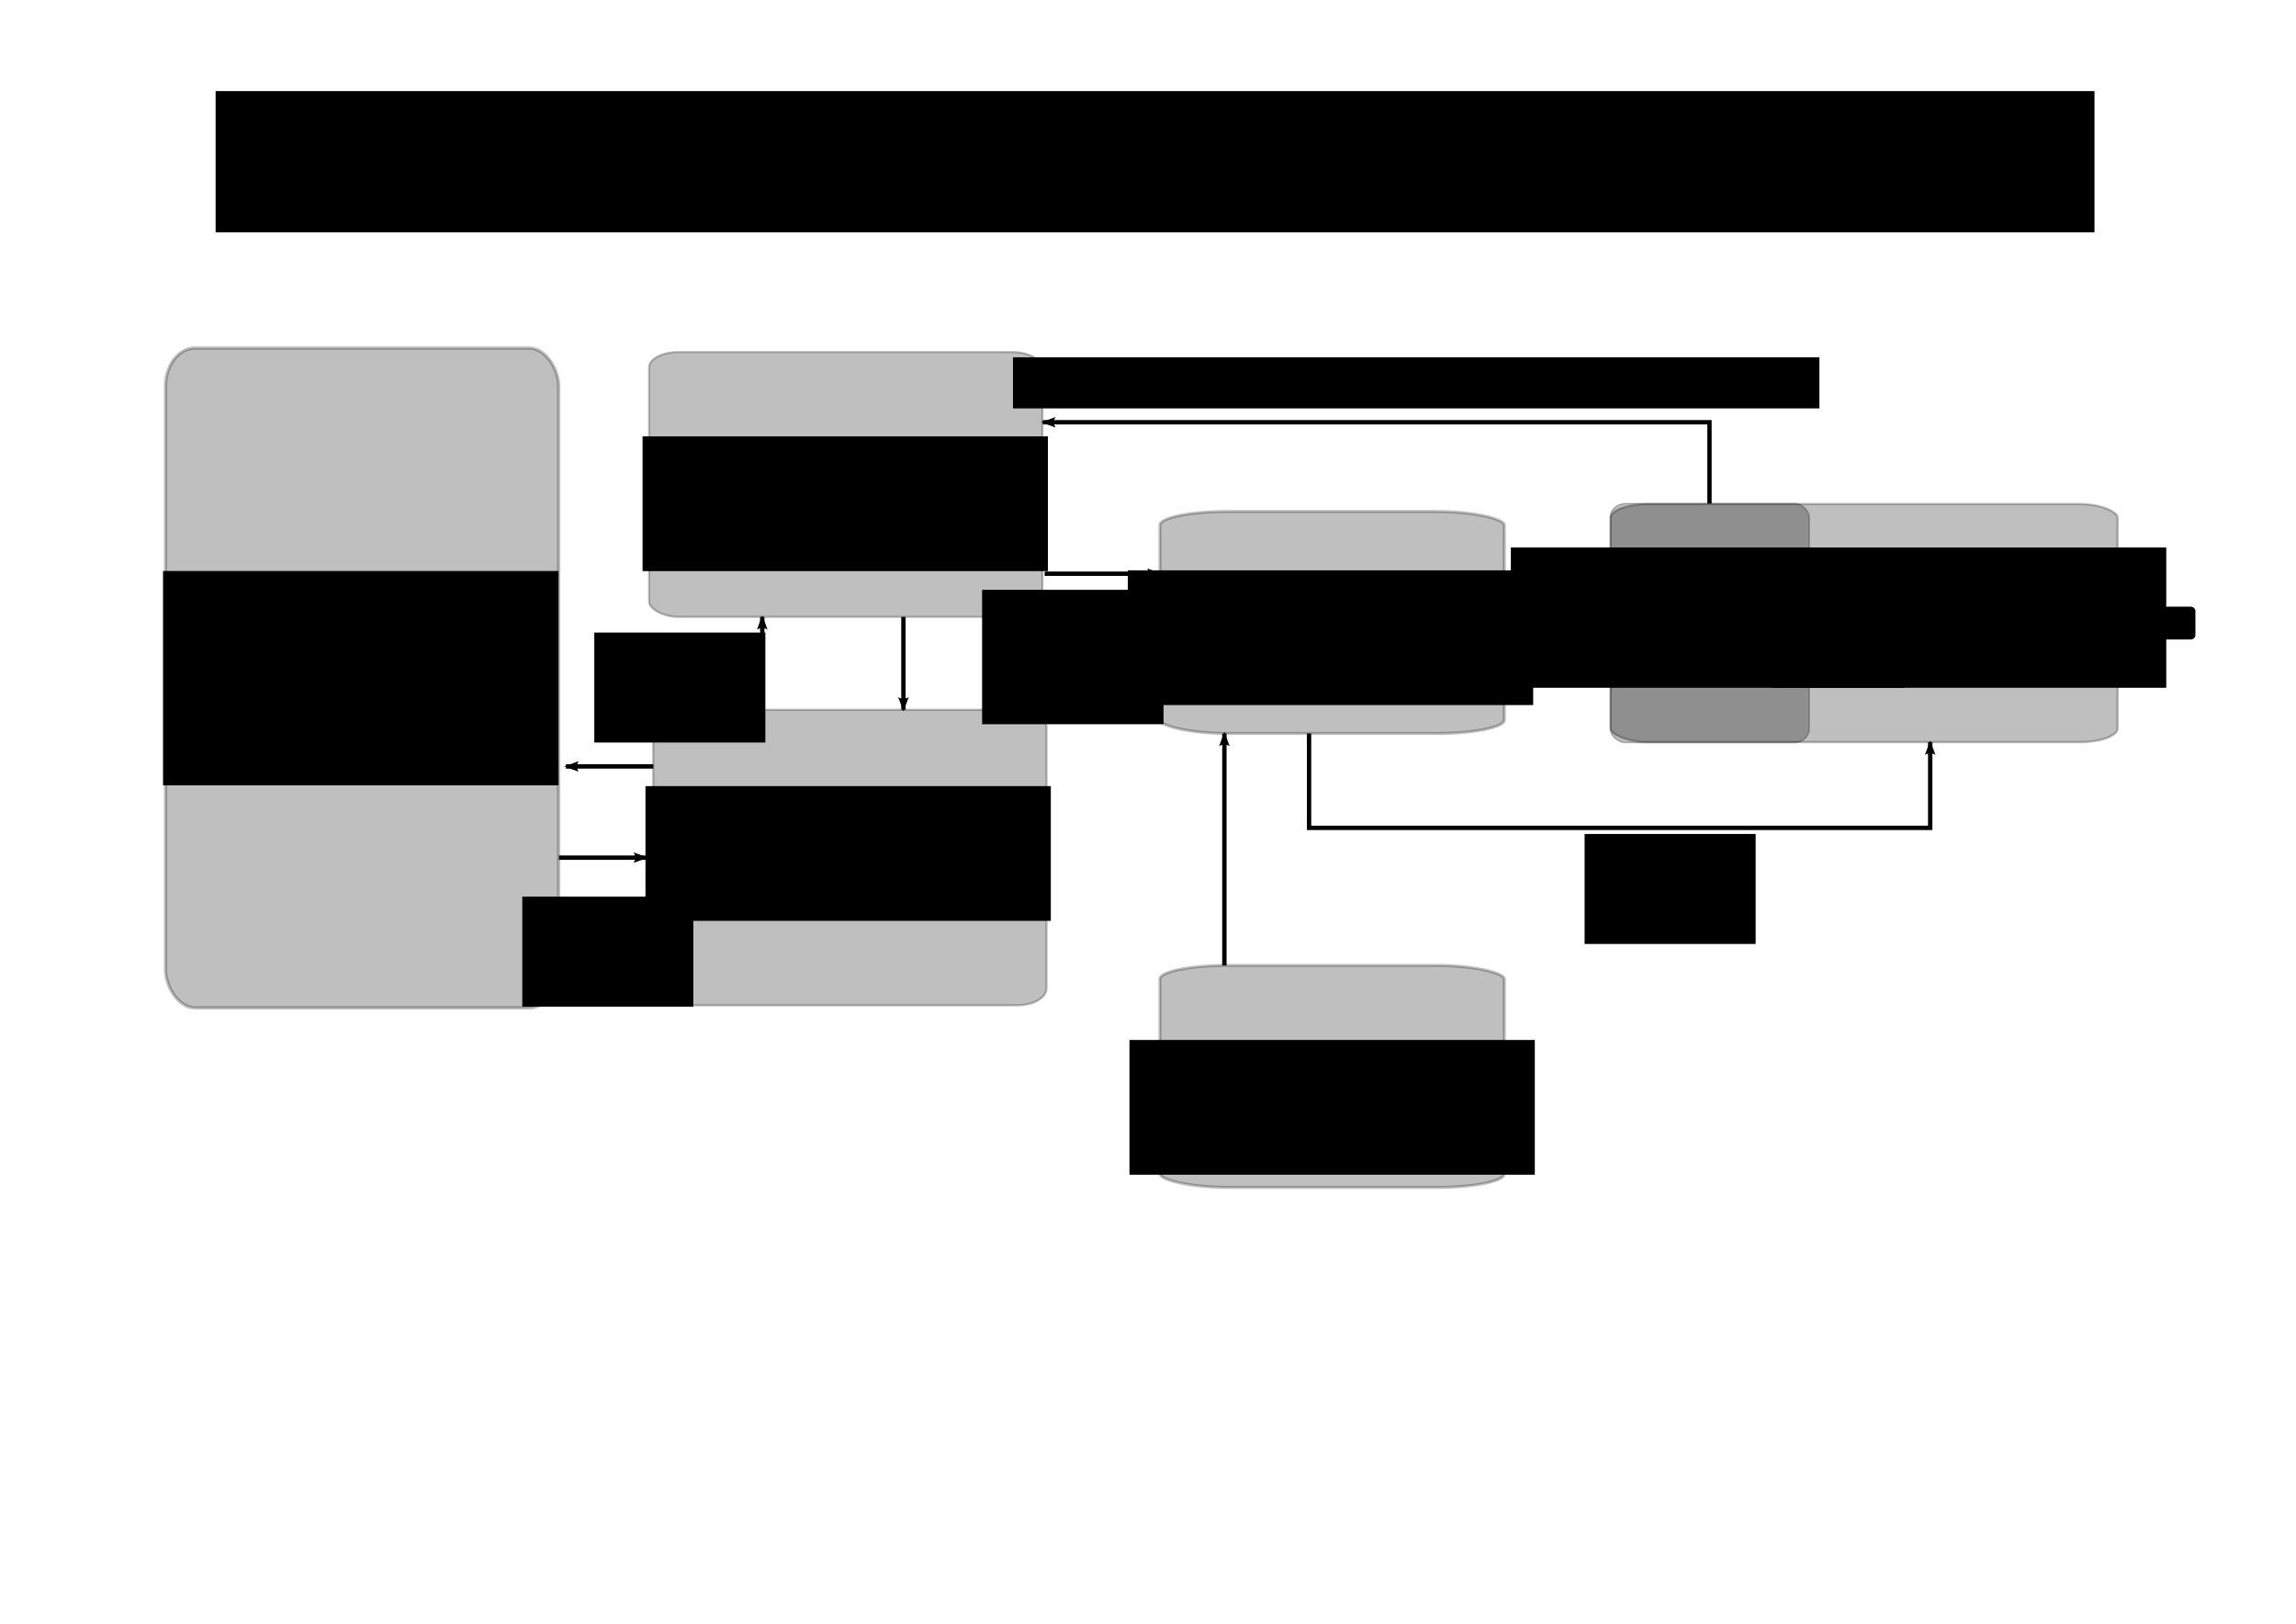<?xml version="1.0" encoding="UTF-8" standalone="no"?>
<!-- Created with Inkscape (http://www.inkscape.org/) -->

<svg
   xmlns:dc="http://purl.org/dc/elements/1.1/"
   xmlns:cc="http://creativecommons.org/ns#"
   xmlns:rdf="http://www.w3.org/1999/02/22-rdf-syntax-ns#"
   xmlns:svg="http://www.w3.org/2000/svg"
   xmlns="http://www.w3.org/2000/svg"
   xmlns:sodipodi="http://sodipodi.sourceforge.net/DTD/sodipodi-0.dtd"
   xmlns:inkscape="http://www.inkscape.org/namespaces/inkscape"
   width="1052.362"
   height="744.094"
   id="svg2"
   version="1.1"
   inkscape:version="0.48.0 r9654"
   sodipodi:docname="motion-control-block-diagram.svg">
  <defs
     id="defs4">
    <marker
       inkscape:stockid="Arrow2Lend"
       orient="auto"
       refY="0.0"
       refX="0.0"
       id="Arrow2Lend"
       style="overflow:visible;">
      <path
         id="path4197"
         style="font-size:12.0;fill-rule:evenodd;stroke-width:0.625;stroke-linejoin:round;"
         d="M 8.719,4.034 L -2.207,0.016 L 8.719,-4.002 C 6.973,-1.63 6.983,1.616 8.719,4.034 z "
         transform="scale(1.1) rotate(180) translate(1,0)" />
    </marker>
  </defs>
  <sodipodi:namedview
     id="base"
     pagecolor="#ffffff"
     bordercolor="#666666"
     borderopacity="1.0"
     inkscape:pageopacity="0.0"
     inkscape:pageshadow="2"
     inkscape:zoom="1.2020815"
     inkscape:cx="526.18109"
     inkscape:cy="436.48966"
     inkscape:document-units="px"
     inkscape:current-layer="layer1"
     showgrid="false"
     inkscape:snap-bbox="true"
     inkscape:bbox-nodes="true"
     inkscape:snap-bbox-midpoints="true"
     inkscape:snap-bbox-edge-midpoints="true"
     inkscape:object-paths="true"
     inkscape:snap-intersection-paths="true"
     inkscape:snap-global="true"
     inkscape:window-width="1371"
     inkscape:window-height="924"
     inkscape:window-x="316"
     inkscape:window-y="31"
     inkscape:window-maximized="0" />
  <g
     inkscape:label="Layer 1"
     inkscape:groupmode="layer"
     id="layer1"
     transform="translate(0,-308.268)">
    <flowRoot
       xml:space="preserve"
       id="flowRoot3793"
       style="font-size:40px;font-style:normal;font-weight:normal;line-height:100%;letter-spacing:0px;word-spacing:0px;fill:#000000;fill-opacity:1;stroke:none;font-family:Sans"><flowRegion
         id="flowRegion3795"><rect
           id="rect3797"
           width="188.406"
           height="40.615"
           x="15.795"
           y="50.536"
           style="line-height:100%" /></flowRegion><flowPara
         id="flowPara3799" /></flowRoot>    <flowRoot
       xml:space="preserve"
       id="flowRoot3923"
       style="font-size:40px;font-style:normal;font-weight:normal;line-height:125%;letter-spacing:0px;word-spacing:0px;fill:#000000;fill-opacity:1;stroke:none;font-family:Sans"><flowRegion
         id="flowRegion3925"><rect
           id="rect3927"
           width="117.331"
           height="59.794"
           x="50.768"
           y="236.686" /></flowRegion><flowPara
         id="flowPara3929" /></flowRoot>    <g
       id="g4416"
       transform="translate(-13.212,-41.681)">
      <rect
         ry="17.403"
         rx="13.533"
         y="509.468"
         x="89.103"
         height="302.364"
         width="180.162"
         id="rect2987"
         style="opacity:0.25;fill:#000000;fill-opacity:1;stroke:#000000;stroke-width:1.535;stroke-linecap:round;stroke-linejoin:round;stroke-miterlimit:4;stroke-opacity:1;stroke-dasharray:none" />
      <flowRoot
         style="font-size:20px;font-style:normal;font-weight:normal;text-align:center;line-height:125%;letter-spacing:0px;word-spacing:0px;text-anchor:middle;fill:#000000;fill-opacity:1;stroke:none;font-family:Sans"
         id="flowRoot3801-0"
         xml:space="preserve"
         transform="translate(71.016,558.833)"><flowRegion
           id="flowRegion3803-7"><rect
             style="font-size:20px;text-align:center;line-height:125%;text-anchor:middle"
             y="52.792"
             x="16.923"
             height="98.213"
             width="181.28"
             id="rect3805-8" /></flowRegion><flowPara
           id="flowPara3881"
           style="font-weight:bold">User Interface</flowPara><flowPara
           id="flowPara4098">(PC, dedicated UI hardware, or headless)</flowPara></flowRoot>    </g>
    <rect
       style="opacity:0.25;fill:#000000;fill-opacity:1;stroke:#000000;stroke-width:1.027;stroke-linecap:round;stroke-linejoin:round;stroke-miterlimit:4;stroke-opacity:1;stroke-dasharray:none"
       id="rect2987-8"
       width="180.239"
       height="135.427"
       x="299.421"
       y="633.559"
       rx="13.539"
       ry="7.795" />
    <flowRoot
       xml:space="preserve"
       id="flowRoot3801-8"
       style="font-size:20px;font-style:normal;font-weight:normal;text-align:center;line-height:125%;letter-spacing:0px;word-spacing:0px;text-anchor:middle;fill:#000000;fill-opacity:1;stroke:none;font-family:Sans"
       transform="translate(278.926,615.733)"><flowRegion
         id="flowRegion3803-1"><rect
           id="rect3805-9"
           width="185.792"
           height="61.743"
           x="16.923"
           y="52.792"
           style="font-size:20px;text-align:center;line-height:125%;text-anchor:middle" /></flowRegion><flowPara
         id="flowPara3807-2">Programmable motion controller</flowPara></flowRoot>    <rect
       style="opacity:0.25;fill:#000000;fill-opacity:1;stroke:#000000;stroke-width:1.047;stroke-linecap:round;stroke-linejoin:round;stroke-miterlimit:4;stroke-opacity:1;stroke-dasharray:none"
       id="rect2987-1-1-5-1"
       width="232.32"
       height="109.111"
       x="738.27"
       y="539.255"
       rx="17.451"
       ry="6.28" />
    <flowRoot
       transform="translate(795.462,506.359)"
       xml:space="preserve"
       id="flowRoot3801-0-0-86-0"
       style="font-size:20px;font-style:normal;font-weight:normal;text-align:center;line-height:125%;letter-spacing:0px;word-spacing:0px;text-anchor:middle;fill:#000000;fill-opacity:1;stroke:none;font-family:Sans"><flowRegion
         id="flowRegion3803-7-70-1-9"><rect
           id="rect3805-8-2-7-9"
           width="180.509"
           height="64.306"
           x="16.923"
           y="52.792"
           style="font-size:20px;text-align:center;line-height:125%;text-anchor:middle" /></flowRegion><flowPara
         id="flowPara3881-0-7-3" /><flowPara
         id="flowPara4014-1-1">Motor</flowPara></flowRoot>    <flowRoot
       transform="translate(447.368,419.217)"
       style="font-size:20px;font-style:normal;font-weight:normal;text-align:center;line-height:125%;letter-spacing:0px;word-spacing:0px;text-anchor:middle;fill:#000000;fill-opacity:1;stroke:none;font-family:Sans"
       id="flowRoot3801-8-5"
       xml:space="preserve"><flowRegion
         id="flowRegion3803-1-0"><rect
           style="font-size:20px;text-align:center;line-height:125%;text-anchor:middle"
           y="52.792"
           x="16.923"
           height="23.415"
           width="369.624"
           id="rect3805-9-4" /></flowRegion><flowPara
         id="flowPara3807-2-2"
         style="font-size:12px">Position feedback signals (closed loop systems)</flowPara></flowRoot>    <flowRoot
       xml:space="preserve"
       id="flowRoot3113"
       style="font-size:28px;font-style:normal;font-weight:normal;text-align:center;line-height:125%;letter-spacing:0px;word-spacing:0px;text-anchor:middle;fill:#000000;fill-opacity:1;stroke:none;font-family:Sans"
       transform="translate(0,308.268)"><flowRegion
         id="flowRegion3115"><rect
           id="rect3117"
           width="861.176"
           height="64.706"
           x="98.824"
           y="41.742"
           style="font-size:28px;text-align:center;text-anchor:middle" /></flowRegion><flowPara
         id="flowPara3119">Motion Control System</flowPara><flowPara
         id="flowPara3121">Basic Block Diagram</flowPara></flowRoot>    <rect
       style="opacity:0.25;fill:#000000;fill-opacity:1;stroke:#000000;stroke-width:0.657;stroke-linecap:round;stroke-linejoin:round;stroke-miterlimit:4;stroke-opacity:1;stroke-dasharray:none"
       id="rect2987-1-1-5-1-3"
       width="91.195"
       height="109.51"
       x="738.08"
       y="539.055"
       rx="6.85"
       ry="6.303" />
    <flowRoot
       transform="translate(675.572,506.359)"
       xml:space="preserve"
       id="flowRoot3801-0-0-86-0-1"
       style="font-size:20px;font-style:normal;font-weight:normal;text-align:center;line-height:125%;letter-spacing:0px;word-spacing:0px;text-anchor:middle;fill:#000000;fill-opacity:1;stroke:none;font-family:Sans"><flowRegion
         id="flowRegion3803-7-70-1-9-4"><rect
           id="rect3805-8-2-7-9-8"
           width="180.509"
           height="64.306"
           x="16.923"
           y="52.792"
           style="font-size:20px;text-align:center;line-height:125%;text-anchor:middle" /></flowRegion><flowPara
         id="flowPara3881-0-7-3-2" /><flowPara
         id="flowPara3324">Encoder</flowPara></flowRoot>    <rect
       style="fill:#000000;fill-opacity:1;stroke:#000000;stroke-width:4.207;stroke-linecap:round;stroke-linejoin:round;stroke-miterlimit:4;stroke-opacity:1;stroke-dasharray:none"
       id="rect3328"
       width="30.939"
       height="10.83"
       x="973.217"
       y="588.396" />
    <rect
       style="opacity:0.25;fill:#000000;fill-opacity:1;stroke:#000000;stroke-width:1.391;stroke-linecap:round;stroke-linejoin:round;stroke-miterlimit:4;stroke-opacity:1;stroke-dasharray:none"
       id="rect2987-1-1-5-1-31"
       width="157.858"
       height="101.708"
       x="531.659"
       y="542.685"
       rx="30.931"
       ry="6.26" />
    <flowRoot
       xml:space="preserve"
       id="flowRoot3801-8-8"
       style="font-size:20px;font-style:normal;font-weight:normal;text-align:center;line-height:125%;letter-spacing:0px;word-spacing:0px;text-anchor:middle;fill:#000000;fill-opacity:1;stroke:none;font-family:Sans"
       transform="translate(500.013,516.839)"><flowRegion
         id="flowRegion3803-1-3"><rect
           id="rect3805-9-3"
           width="185.792"
           height="61.743"
           x="16.923"
           y="52.792"
           style="font-size:20px;text-align:center;line-height:125%;text-anchor:middle" /></flowRegion><flowPara
         id="flowPara3807-2-5">Motor controller/</flowPara><flowPara
         id="flowPara4167">amplifier</flowPara></flowRoot>    <path
       style="fill:none;stroke:#000000;stroke-width:2;stroke-linecap:butt;stroke-linejoin:miter;stroke-opacity:1;marker-end:url(#Arrow2Lend);stroke-miterlimit:4;stroke-dasharray:none"
       d="m 600,336.125 0,43.264 284.706,0 0,-39.29"
       id="path4169"
       inkscape:connector-curvature="0"
       sodipodi:nodetypes="cccc"
       transform="translate(0,308.268)" />
    <path
       style="fill:none;stroke:#000000;stroke-width:2;stroke-linecap:butt;stroke-linejoin:miter;stroke-miterlimit:4;stroke-opacity:1;stroke-dasharray:none;marker-start:none;marker-mid:none;marker-end:url(#Arrow2Lend)"
       d="m 783.529,230.788 0,-37.281 -305.547,0"
       id="path4171"
       inkscape:connector-curvature="0"
       sodipodi:nodetypes="ccc"
       transform="translate(0,308.268)" />
    <path
       style="fill:none;stroke:#000000;stroke-width:2;stroke-linecap:butt;stroke-linejoin:miter;stroke-miterlimit:4;stroke-opacity:1;stroke-dasharray:none;marker-end:url(#Arrow2Lend)"
       d="m 478.814,571.186 52.845,0"
       id="path5347"
       inkscape:connector-curvature="0"
       sodipodi:nodetypes="cc" />
    <rect
       style="opacity:0.25;fill:#000000;fill-opacity:1;stroke:#000000;stroke-width:1.391;stroke-linecap:round;stroke-linejoin:round;stroke-miterlimit:4;stroke-opacity:1;stroke-dasharray:none"
       id="rect2987-1-1-5-1-31-7"
       width="157.858"
       height="101.708"
       x="531.659"
       y="750.705"
       rx="30.931"
       ry="6.26" />
    <flowRoot
       xml:space="preserve"
       id="flowRoot3801-8-8-1"
       style="font-size:20px;font-style:normal;font-weight:normal;text-align:center;line-height:125%;letter-spacing:0px;word-spacing:0px;text-anchor:middle;fill:#000000;fill-opacity:1;stroke:none;font-family:Sans"
       transform="translate(500.76,732.066)"><flowRegion
         id="flowRegion3803-1-3-3"><rect
           id="rect3805-9-3-8"
           width="185.792"
           height="61.743"
           x="16.923"
           y="52.792"
           style="font-size:20px;text-align:center;line-height:125%;text-anchor:middle" /></flowRegion><flowPara
         id="flowPara4167-9">Power supply</flowPara></flowRoot>    <path
       style="fill:none;stroke:#000000;stroke-width:2;stroke-linecap:butt;stroke-linejoin:miter;stroke-opacity:1;marker-end:url(#Arrow2Lend);stroke-miterlimit:4;stroke-dasharray:none"
       d="m 561.193,442.444 0,-106.325"
       id="path5581"
       inkscape:connector-curvature="0"
       transform="translate(0,308.268)" />
    <path
       style="fill:none;stroke:#000000;stroke-width:2;stroke-linecap:butt;stroke-linejoin:miter;stroke-miterlimit:4;stroke-opacity:1;stroke-dasharray:none;marker-end:url(#Arrow2Lend)"
       d="m 256.172,701.308 40.079,0"
       id="path5765"
       inkscape:connector-curvature="0" />
    <path
       style="fill:none;stroke:#000000;stroke-width:2;stroke-linecap:butt;stroke-linejoin:miter;stroke-miterlimit:4;stroke-opacity:1;stroke-dasharray:none;marker-end:url(#Arrow2Lend)"
       d="m 299.459,659.497 -40.079,0"
       id="path5767"
       inkscape:connector-curvature="0" />
    <rect
       style="opacity:0.25;fill:#000000;fill-opacity:1;stroke:#000000;stroke-width:0.973;stroke-linecap:round;stroke-linejoin:round;stroke-miterlimit:4;stroke-opacity:1;stroke-dasharray:none"
       id="rect2987-8-8"
       width="180.294"
       height="121.364"
       x="297.513"
       y="469.606"
       rx="13.543"
       ry="6.985" />
    <flowRoot
       xml:space="preserve"
       id="flowRoot3801-8-0"
       style="font-size:20px;font-style:normal;font-weight:normal;text-align:center;line-height:125%;letter-spacing:0px;word-spacing:0px;text-anchor:middle;fill:#000000;fill-opacity:1;stroke:none;font-family:Sans"
       transform="translate(277.593,455.458)"><flowRegion
         id="flowRegion3803-1-1"><rect
           id="rect3805-9-6"
           width="185.792"
           height="61.743"
           x="16.923"
           y="52.792"
           style="font-size:20px;text-align:center;line-height:125%;text-anchor:middle" /></flowRegion><flowPara
         id="flowPara3807-2-8">Interface </flowPara><flowPara
         id="flowPara6190">hardware</flowPara></flowRoot>    <path
       style="fill:none;stroke:#000000;stroke-width:2;stroke-linecap:butt;stroke-linejoin:miter;stroke-miterlimit:4;stroke-opacity:1;stroke-dasharray:none;marker-end:url(#Arrow2Lend)"
       d="m 349.377,633.559 0,-42.59"
       id="path6192"
       inkscape:connector-curvature="0" />
    <path
       style="fill:none;stroke:#000000;stroke-width:2;stroke-linecap:butt;stroke-linejoin:miter;stroke-miterlimit:4;stroke-opacity:1;stroke-dasharray:none;marker-end:url(#Arrow2Lend)"
       d="m 414.083,590.969 0,42.59"
       id="path6194"
       inkscape:connector-curvature="0" />
    <flowRoot
       transform="translate(222.464,666.388)"
       style="font-size:20px;font-style:normal;font-weight:normal;text-align:center;line-height:125%;letter-spacing:0px;word-spacing:0px;text-anchor:middle;fill:#000000;fill-opacity:1;stroke:none;font-family:Sans"
       id="flowRoot3801-8-5-6"
       xml:space="preserve"><flowRegion
         id="flowRegion3803-1-0-5"><rect
           style="font-size:20px;text-align:center;line-height:125%;text-anchor:middle"
           y="52.792"
           x="16.923"
           height="50.407"
           width="78.398"
           id="rect3805-9-4-6" /></flowRegion><flowPara
         id="flowPara3807-2-2-1"
         style="font-size:12px">Position </flowPara><flowPara
         id="flowPara6405"
         style="font-size:12px">commands</flowPara></flowRoot>    <flowRoot
       transform="translate(255.474,545.353)"
       style="font-size:20px;font-style:normal;font-weight:normal;text-align:center;line-height:125%;letter-spacing:0px;word-spacing:0px;text-anchor:middle;fill:#000000;fill-opacity:1;stroke:none;font-family:Sans"
       id="flowRoot3801-8-5-6-6"
       xml:space="preserve"><flowRegion
         id="flowRegion3803-1-0-5-1"><rect
           style="font-size:20px;text-align:center;line-height:125%;text-anchor:middle"
           y="52.792"
           x="16.923"
           height="50.407"
           width="78.398"
           id="rect3805-9-4-6-8" /></flowRegion><flowPara
         id="flowPara6405-9"
         style="font-size:12px">Typically</flowPara><flowPara
         style="font-size:12px"
         id="flowPara6439">Pulses</flowPara></flowRoot>    <flowRoot
       transform="translate(433.214,525.771)"
       style="font-size:20px;font-style:normal;font-weight:normal;text-align:center;line-height:125%;letter-spacing:0px;word-spacing:0px;text-anchor:middle;fill:#000000;fill-opacity:1;stroke:none;font-family:Sans"
       id="flowRoot3801-8-5-6-6-0"
       xml:space="preserve"><flowRegion
         id="flowRegion3803-1-0-5-1-0"><rect
           style="font-size:20px;text-align:center;line-height:125%;text-anchor:middle"
           y="52.792"
           x="16.923"
           height="61.59"
           width="83.158"
           id="rect3805-9-4-6-8-2" /></flowRegion><flowPara
         id="flowPara6405-9-3"
         style="font-size:12px">Typically</flowPara><flowPara
         style="font-size:12px"
         id="flowPara6439-6">Voltage levels</flowPara><flowPara
         style="font-size:12px"
         id="flowPara6471">or discrete steps</flowPara></flowRoot>    <flowRoot
       transform="translate(709.374,637.657)"
       style="font-size:20px;font-style:normal;font-weight:normal;text-align:center;line-height:125%;letter-spacing:0px;word-spacing:0px;text-anchor:middle;fill:#000000;fill-opacity:1;stroke:none;font-family:Sans"
       id="flowRoot3801-8-5-6-6-0-1"
       xml:space="preserve"><flowRegion
         id="flowRegion3803-1-0-5-1-0-9"><rect
           style="font-size:20px;text-align:center;line-height:125%;text-anchor:middle"
           y="52.792"
           x="16.923"
           height="50.407"
           width="78.398"
           id="rect3805-9-4-6-8-2-2" /></flowRegion><flowPara
         id="flowPara6405-9-3-7"
         style="font-size:12px">Typically</flowPara><flowPara
         style="font-size:12px"
         id="flowPara6471-7">controlled current</flowPara></flowRoot>  </g>
</svg>
